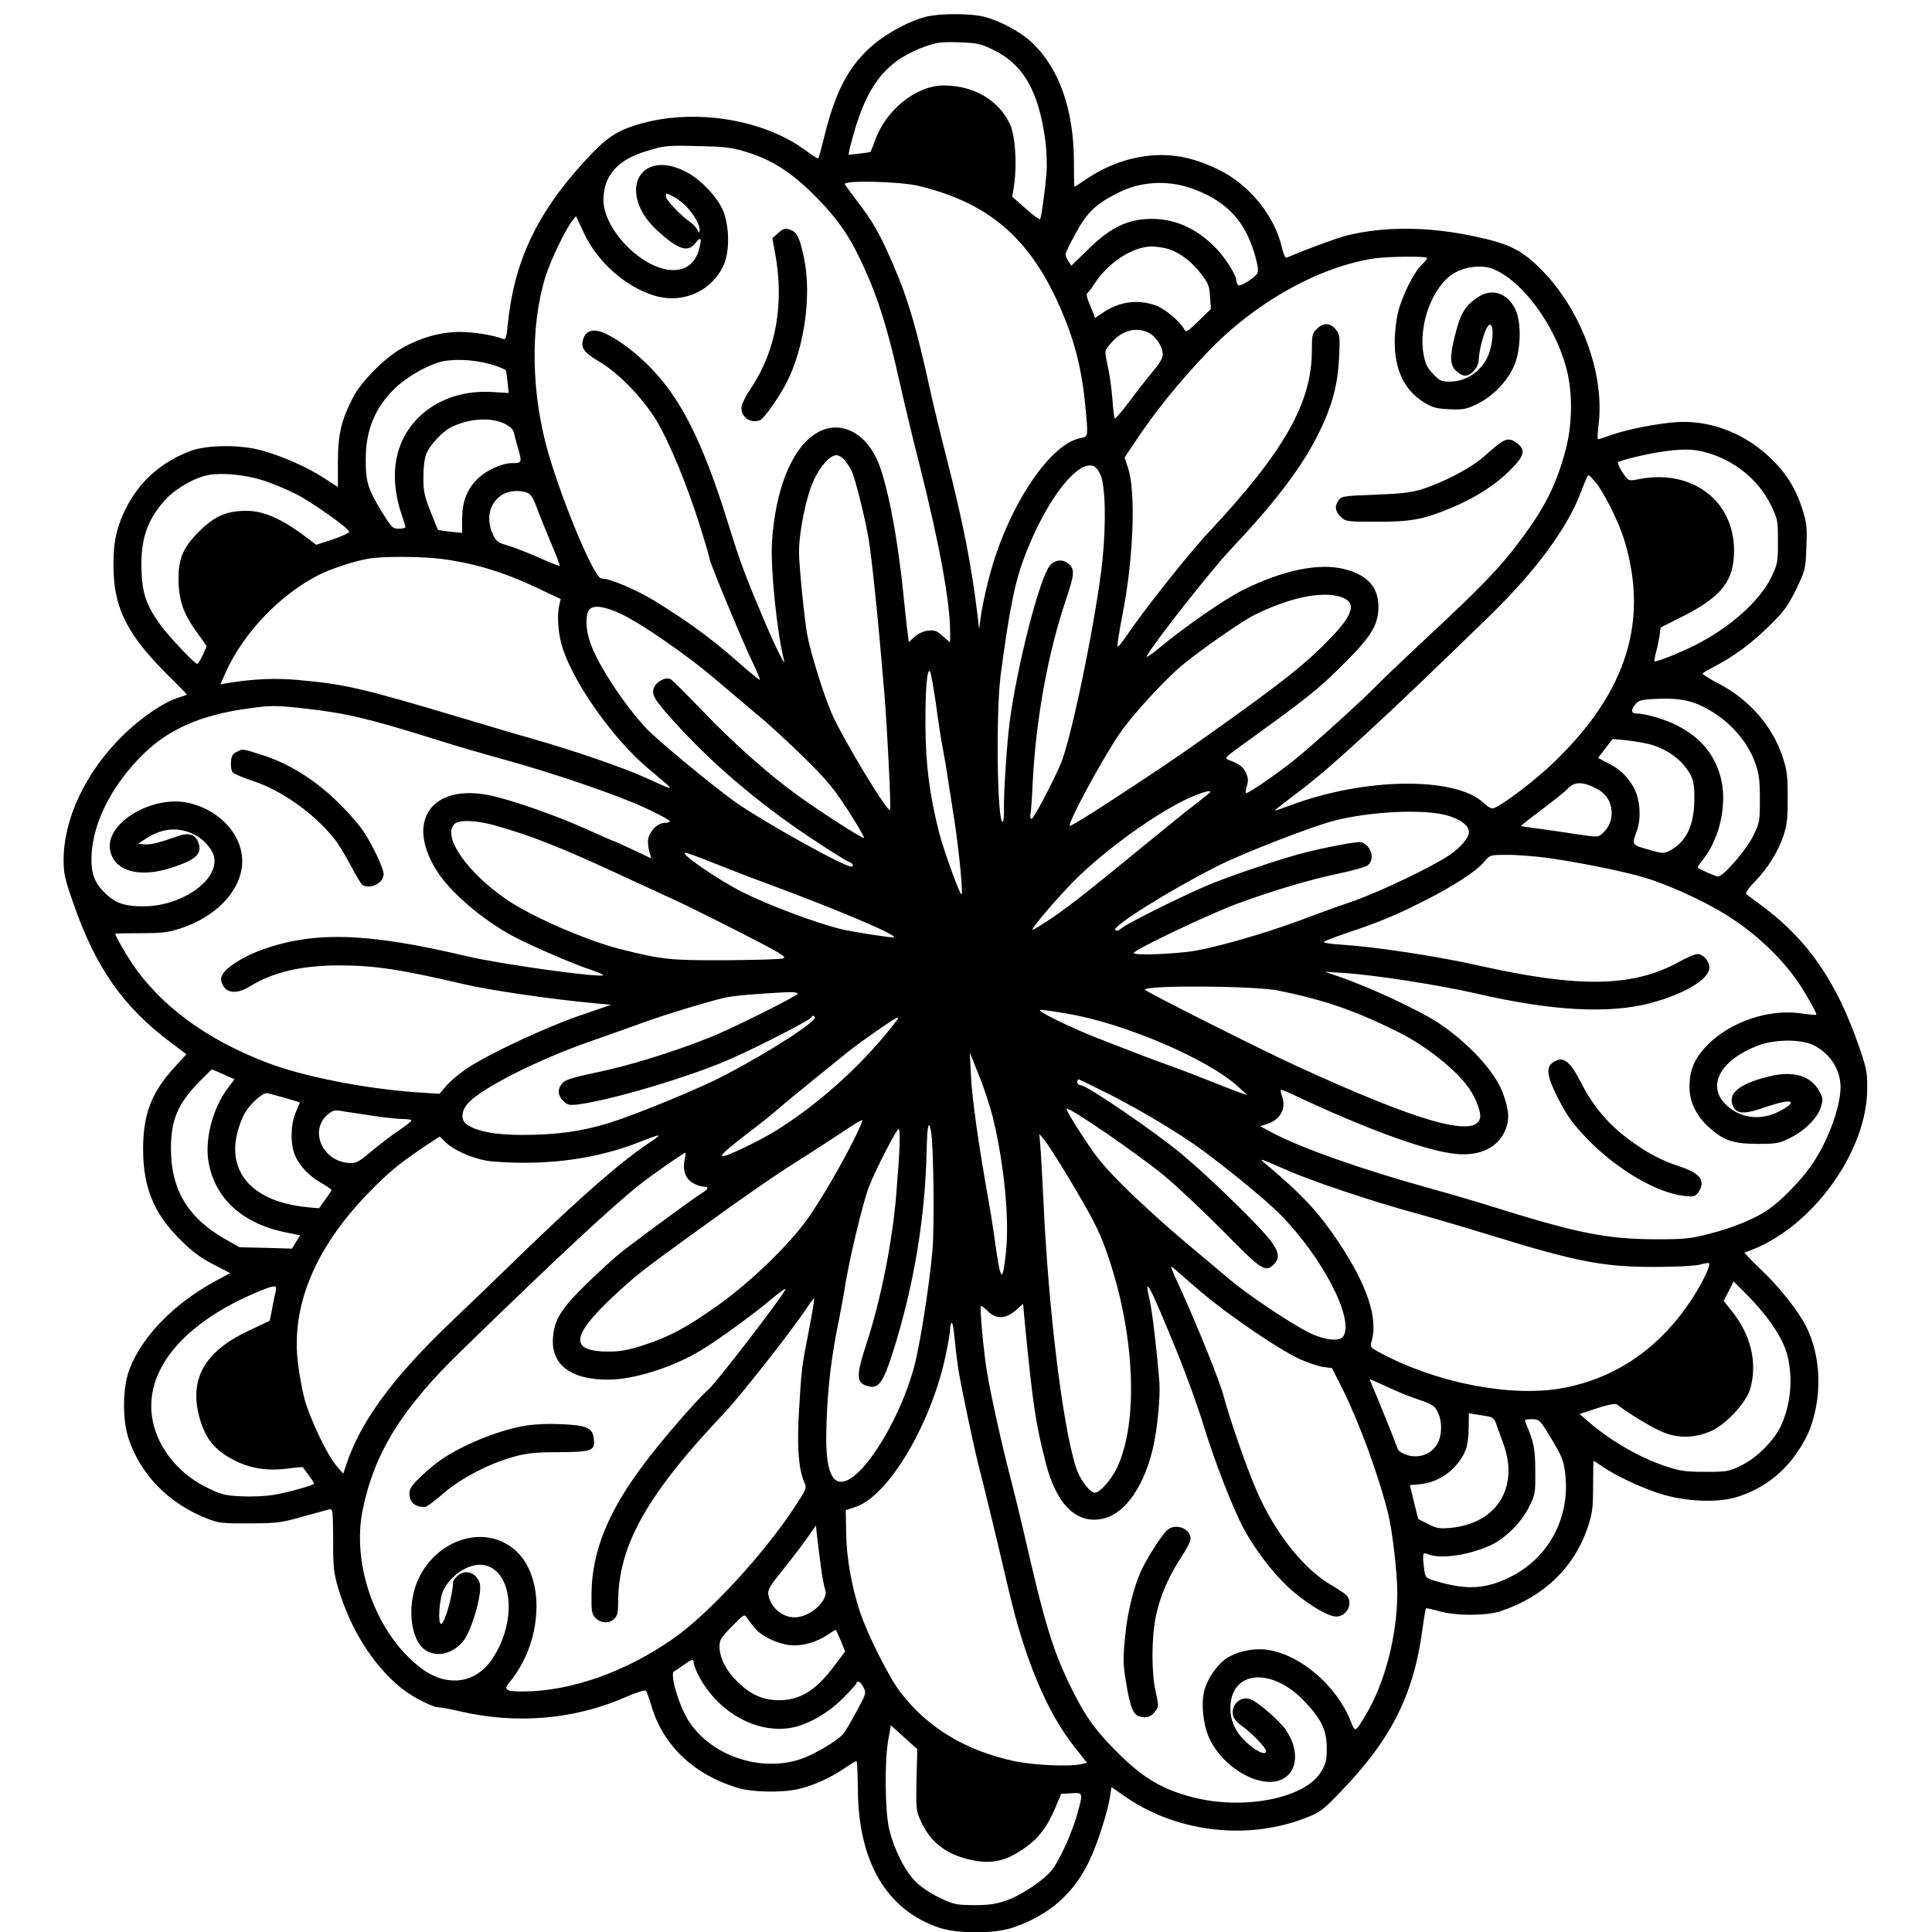 <?xml version="1.0" standalone="no"?>
<!DOCTYPE svg PUBLIC "-//W3C//DTD SVG 20010904//EN"
 "http://www.w3.org/TR/2001/REC-SVG-20010904/DTD/svg10.dtd">
<svg version="1.0" xmlns="http://www.w3.org/2000/svg"
 width="972pt" height="972pt" viewBox="0 0 972 972"
 preserveAspectRatio="xMidYMid meet">

<g transform="translate(0,972) scale(0.1,-0.1)"
fill="#000000" stroke="none">
<path d="M4655 9635 c-95 -26 -213 -93 -286 -162 -105 -99 -168 -223 -220
-432 -15 -62 -30 -115 -32 -118 -3 -2 -29 14 -58 36 -209 158 -551 216 -828
141 -129 -36 -180 -70 -297 -199 -237 -261 -349 -502 -380 -819 -6 -62 -9 -72
-23 -67 -50 19 -146 35 -219 35 -95 0 -198 -29 -292 -83 -85 -48 -202 -166
-243 -245 -60 -115 -77 -187 -77 -328 l0 -124 -70 45 c-81 53 -204 108 -310
138 -109 31 -281 30 -365 -3 -148 -57 -259 -157 -325 -295 -49 -100 -64 -186
-58 -324 9 -183 76 -310 265 -500 57 -56 103 -104 103 -105 0 -2 -17 -8 -37
-14 -78 -23 -196 -104 -289 -196 -184 -183 -293 -414 -294 -621 0 -71 6 -97
51 -225 111 -319 250 -516 486 -693 l81 -61 -56 -61 c-119 -128 -162 -239
-162 -415 0 -193 53 -323 185 -455 61 -61 101 -91 166 -125 l87 -45 -74 -40
c-210 -114 -370 -279 -433 -445 -35 -92 -36 -255 -3 -351 62 -181 200 -321
389 -397 64 -25 78 -27 218 -26 138 0 159 3 265 33 63 17 124 34 135 37 19 5
20 0 21 -153 0 -142 3 -167 27 -248 63 -205 170 -376 310 -493 54 -46 162
-102 196 -102 11 0 59 -9 106 -20 285 -66 575 -41 833 72 53 23 97 37 102 32
4 -5 15 -36 25 -69 58 -204 213 -353 440 -421 72 -21 224 -24 305 -4 71 16
161 57 229 104 29 20 56 36 60 36 3 0 6 -62 7 -138 1 -368 144 -612 411 -701
89 -30 277 -30 365 0 185 62 308 169 388 336 42 87 93 248 105 326 l7 46 62
-43 c256 -182 613 -227 907 -115 79 30 90 37 182 133 253 261 367 484 412 809
8 61 17 113 19 115 3 2 31 -4 63 -13 82 -25 241 -25 313 -1 218 74 368 218
437 419 24 73 28 97 28 209 0 71 1 128 3 128 2 0 22 -13 45 -29 66 -45 181
-100 280 -133 127 -42 292 -51 394 -20 126 39 229 114 304 224 51 75 75 130
94 222 29 143 11 296 -49 414 -41 80 -140 205 -233 291 -47 45 -81 81 -75 81
6 0 37 12 69 26 298 136 545 495 547 794 1 87 -3 105 -43 220 -112 322 -253
527 -480 698 -42 31 -80 60 -86 64 -5 5 12 30 42 61 65 66 116 147 144 228 19
54 23 85 23 194 0 114 -3 140 -27 211 -51 152 -166 284 -319 364 -48 25 -84
48 -82 51 2 4 27 19 56 34 100 52 189 117 277 204 76 74 95 100 137 185 47 98
48 102 52 214 4 103 2 121 -23 199 -35 106 -87 185 -173 263 -130 117 -298
178 -462 166 -99 -8 -242 -36 -326 -65 -32 -12 -61 -21 -64 -21 -4 0 -3 30 2
68 34 264 -90 594 -300 798 -92 89 -154 119 -324 155 -234 50 -456 51 -647 3
-50 -13 -214 -74 -297 -110 -7 -3 -16 15 -24 48 -37 163 -164 319 -320 395
-103 50 -193 73 -286 73 -134 -1 -262 -42 -383 -124 -29 -20 -54 -36 -55 -36
-2 0 -3 57 -3 128 -1 259 -73 466 -209 596 -55 53 -159 110 -240 131 -72 19
-230 18 -299 0z m339 -164 c156 -75 233 -211 266 -465 6 -48 8 -120 5 -160 -8
-90 -26 -219 -32 -229 -2 -4 -35 20 -72 53 l-68 60 10 67 c14 101 4 239 -20
294 -55 123 -182 199 -335 199 -138 0 -292 -123 -346 -278 -10 -28 -21 -54
-23 -56 -2 -2 -28 -6 -57 -9 l-53 -6 6 32 c4 18 18 68 31 112 72 229 167 337
354 403 55 19 81 22 165 19 89 -3 107 -6 169 -36z m-1254 -511 c128 -37 223
-94 332 -198 114 -110 180 -196 236 -307 98 -195 151 -356 221 -670 22 -99 67
-286 100 -415 97 -385 151 -678 151 -828 l0 -54 -37 32 c-31 28 -42 31 -76 27
-23 -3 -50 -16 -67 -32 l-28 -26 -5 43 c-4 24 -13 113 -22 198 -30 300 -85
577 -134 681 -69 146 -200 199 -311 125 -119 -78 -199 -281 -216 -541 -8 -136
25 -459 61 -599 9 -35 -43 68 -89 176 -104 245 -130 312 -187 497 -94 305
-178 505 -276 652 -88 135 -226 262 -345 320 -57 27 -97 19 -112 -22 -17 -48
-1 -71 80 -119 96 -56 220 -185 288 -298 64 -107 154 -326 216 -523 28 -88 50
-165 50 -171 0 -17 178 -445 221 -530 21 -43 35 -78 31 -78 -4 0 -59 45 -122
101 -127 111 -244 196 -405 295 -95 58 -227 114 -270 114 -34 0 -188 365 -265
626 -88 303 -94 641 -15 894 27 84 98 232 134 279 l19 24 41 -88 c68 -146 218
-276 363 -315 141 -38 283 29 340 159 29 67 28 186 -2 266 -28 72 -118 167
-195 204 -235 115 -340 -115 -137 -300 104 -95 153 -111 191 -62 27 33 32 28
21 -20 -18 -82 -71 -122 -150 -115 -151 15 -334 208 -334 352 0 121 71 202
214 245 95 29 101 30 265 26 118 -2 166 -7 225 -25z m880 -175 c347 -83 554
-256 706 -595 77 -171 115 -315 134 -509 15 -159 16 -158 -24 -165 -162 -31
-380 -370 -466 -726 -16 -63 -32 -142 -36 -175 l-8 -60 -8 70 c-31 256 -74
473 -158 800 -27 105 -63 253 -80 330 -69 317 -113 465 -187 635 -67 155 -100
213 -180 317 -35 46 -63 85 -63 87 0 20 277 13 370 -9z m1367 -10 c141 -48
234 -124 289 -238 33 -70 60 -168 51 -190 -8 -20 -85 -70 -96 -62 -6 3 -11 14
-11 23 0 28 -55 115 -103 164 -103 106 -220 154 -352 146 -105 -7 -188 -51
-292 -154 l-83 -81 -15 23 c-8 13 -15 29 -14 36 0 7 24 56 53 108 57 104 99
143 211 200 111 56 241 65 362 25z m-2531 -97 c36 -38 64 -89 64 -115 -1 -16
-2 -16 -12 2 -6 11 -21 27 -32 35 -50 34 -126 114 -126 132 0 18 1 18 38 -1
20 -11 51 -34 68 -53z m2427 -212 c59 -21 116 -66 161 -125 35 -46 41 -61 44
-115 l4 -61 -62 -60 c-58 -56 -63 -59 -73 -40 -24 42 -100 104 -144 119 -90
31 -179 19 -261 -35 l-43 -29 -8 23 c-5 12 -16 39 -24 59 -10 23 -12 40 -6 44
5 3 20 22 33 43 69 109 195 191 291 191 28 -1 67 -7 88 -14z m1297 -44 c0 -5
-13 -21 -29 -36 -38 -37 -97 -154 -117 -236 -9 -36 -17 -101 -17 -145 -1 -146
48 -248 148 -310 41 -25 61 -31 127 -34 72 -3 85 0 143 28 80 40 155 120 186
199 32 82 33 219 1 280 -43 81 -118 103 -188 56 -64 -44 -86 -80 -114 -192
-27 -106 -26 -147 5 -177 13 -14 34 -25 45 -25 33 0 70 44 70 82 0 38 22 124
39 156 30 57 42 -27 16 -115 -26 -89 -110 -153 -201 -153 -42 0 -51 4 -84 39
-30 31 -40 52 -48 99 -27 151 47 345 154 408 57 34 144 43 198 20 148 -62 310
-283 367 -501 32 -120 30 -279 -4 -408 -48 -179 -106 -295 -239 -470 -92 -123
-189 -223 -458 -474 -113 -105 -225 -212 -250 -238 -68 -71 -324 -303 -420
-380 -85 -68 -226 -165 -240 -165 -5 0 -3 16 3 35 8 28 7 42 -5 68 -15 30 -30
42 -87 64 -22 8 -18 12 60 69 339 244 389 283 529 424 129 128 164 188 165
275 0 100 -52 160 -168 191 -129 34 -313 -4 -517 -106 -89 -45 -292 -185 -409
-283 -49 -41 -78 -60 -71 -47 34 64 326 435 419 533 220 233 352 405 435 567
75 146 106 257 113 400 5 107 4 117 -17 143 -27 34 -63 35 -95 2 -23 -22 -25
-32 -25 -108 0 -264 -139 -509 -521 -917 -103 -110 -332 -400 -415 -524 -21
-32 -40 -53 -42 -48 -2 6 10 82 27 169 54 278 66 612 26 729 l-17 52 52 78
c105 158 217 296 365 452 237 249 560 430 840 472 70 10 265 12 265 2z m-1399
-377 c36 -19 69 -70 69 -108 0 -19 -17 -47 -53 -90 -29 -34 -81 -101 -117
-149 -35 -47 -67 -85 -71 -83 -3 3 -9 44 -12 93 -4 49 -13 121 -22 161 -19 91
-20 84 12 122 56 67 129 87 194 54z m-3318 -156 c43 -12 80 -27 82 -33 2 -6 6
-34 9 -62 l5 -51 -87 5 c-252 14 -454 -139 -482 -365 -10 -76 2 -170 30 -250
11 -32 20 -61 20 -65 0 -4 -15 -8 -33 -8 -32 0 -37 6 -86 85 -70 115 -81 150
-81 262 0 148 44 256 143 356 54 53 148 110 221 133 63 20 170 17 259 -7z m74
-300 c30 -15 45 -29 49 -47 3 -15 12 -49 20 -76 21 -73 20 -76 -28 -76 -54 0
-133 -36 -177 -81 -52 -52 -75 -112 -76 -197 l0 -73 -60 6 c-33 4 -61 8 -61 9
-1 0 -18 42 -38 92 -31 79 -36 103 -36 173 0 51 6 96 15 119 19 43 77 107 120
130 88 46 202 55 272 21z m6042 -144 c143 -38 266 -136 329 -263 36 -74 37
-79 37 -187 0 -105 -2 -114 -34 -180 -58 -119 -208 -253 -381 -340 -79 -40
-200 -88 -206 -82 -2 2 1 21 7 43 6 21 14 59 18 83 l6 44 117 59 c192 98 254
179 252 333 -2 247 -212 405 -475 355 -50 -10 -55 -9 -71 12 -25 33 -42 67
-37 73 9 8 124 37 204 50 107 17 169 18 234 0z m-4332 -37 c11 -13 28 -38 37
-56 17 -33 66 -228 85 -337 17 -95 51 -430 80 -780 15 -181 35 -584 29 -590
-13 -14 -242 365 -295 489 -43 100 -109 317 -123 399 -15 93 -40 344 -40 409
0 104 37 285 75 364 35 73 82 124 114 124 10 0 27 -10 38 -22z m1288 -73 c26
-53 31 -238 12 -430 -29 -279 -155 -896 -210 -1027 -41 -96 -137 -278 -147
-278 -6 0 -8 10 -6 23 3 12 8 78 11 147 15 326 77 666 170 939 40 121 42 144
15 171 -29 29 -74 26 -99 -7 -52 -65 -164 -504 -201 -783 -15 -115 -31 -367
-29 -440 1 -36 -2 -65 -7 -65 -27 0 -34 543 -10 735 45 340 72 474 125 611
101 261 246 456 331 447 18 -2 31 -14 45 -43z m-4211 -32 c44 -14 119 -45 166
-69 82 -42 260 -168 267 -189 1 -5 -35 -23 -81 -38 l-85 -28 -45 34 c-124 95
-218 137 -305 137 -96 0 -153 -23 -226 -91 -88 -83 -117 -143 -117 -246 0
-108 23 -178 88 -268 l54 -76 -20 -45 c-11 -24 -24 -44 -28 -44 -13 0 -146
142 -185 196 -70 97 -91 158 -95 270 -6 160 28 262 125 365 51 54 145 107 211
119 71 13 185 2 276 -27z m6706 -12 c43 -55 114 -198 140 -282 127 -409 16
-768 -347 -1119 -94 -92 -258 -217 -308 -236 -11 -4 -28 5 -49 25 -140 136
-605 130 -980 -13 -38 -14 -70 -25 -72 -24 -1 2 50 42 114 90 165 123 435 372
970 893 231 225 391 443 457 623 17 45 33 82 37 82 3 0 20 -18 38 -39z m-5377
-50 c17 -7 30 -27 47 -73 12 -34 45 -114 71 -177 27 -63 47 -116 45 -118 -2
-2 -48 16 -103 41 -55 24 -126 52 -157 61 -52 15 -60 21 -77 58 -35 78 -17
156 46 197 32 21 88 26 128 11z m-448 -331 c170 -20 325 -66 498 -148 l118
-56 -7 -30 c-13 -54 -6 -146 16 -215 58 -180 253 -456 426 -603 153 -129 155
-124 -12 -49 -113 51 -358 135 -558 192 -61 17 -217 63 -346 102 -526 157
-599 174 -841 196 -110 10 -220 6 -350 -15 l-40 -7 26 59 c88 198 275 394 470
492 67 33 177 69 252 82 70 11 244 11 348 0z m4537 -192 c83 -25 71 -83 -39
-199 -131 -137 -240 -224 -633 -503 -181 -128 -229 -160 -489 -330 -106 -70
-196 -124 -199 -121 -12 11 159 329 248 460 63 94 230 276 321 351 99 81 292
215 356 248 176 88 338 123 435 94z m-3617 -87 c102 -48 333 -208 470 -325 72
-61 171 -145 220 -186 50 -40 152 -135 228 -209 117 -115 152 -157 224 -269
47 -73 83 -135 80 -138 -6 -6 -237 143 -347 224 -142 104 -317 260 -464 414
-81 84 -154 157 -162 161 -22 13 -69 -10 -82 -39 -17 -35 -4 -59 90 -164 187
-210 425 -414 685 -588 99 -66 190 -123 202 -127 20 -6 30 -25 14 -25 -39 0
-457 234 -588 328 -118 85 -397 316 -445 369 -117 127 -243 321 -281 431 -24
70 -25 145 -2 167 22 22 78 14 158 -24z m1585 -461 c11 -85 27 -186 35 -225 7
-38 16 -88 19 -110 3 -22 19 -123 35 -225 26 -166 49 -401 37 -389 -13 13 -90
227 -111 309 -49 194 -68 342 -69 540 -1 189 9 297 24 270 4 -8 18 -85 30
-170z m3845 1 c131 -61 233 -169 276 -291 19 -54 23 -85 23 -181 0 -111 -1
-118 -34 -185 -34 -70 -150 -204 -177 -204 -11 0 -90 35 -102 46 -1 1 11 20
28 41 87 110 124 291 85 422 -32 110 -100 190 -212 249 -59 31 -161 62 -206
62 -30 0 -33 16 -8 47 14 18 29 23 87 26 113 6 175 -2 240 -32z m-7018 -16
c205 -23 319 -50 664 -158 97 -31 246 -74 330 -97 240 -65 585 -183 718 -246
67 -31 121 -61 121 -65 0 -5 -12 -9 -26 -9 -39 0 -84 -50 -84 -94 0 -19 4 -46
10 -61 5 -14 7 -24 2 -22 -13 8 -184 87 -188 87 -2 0 -68 29 -146 64 -147 65
-343 134 -458 161 -310 72 -450 -130 -272 -392 74 -108 242 -247 392 -323 106
-53 292 -133 375 -160 39 -13 64 -25 58 -27 -33 -11 -524 58 -684 96 -509 121
-780 128 -1049 26 -81 -31 -160 -82 -179 -116 -12 -22 -12 -29 0 -55 21 -43
74 -45 137 -6 116 71 256 104 442 105 183 0 307 -18 645 -97 133 -30 420 -72
650 -94 l80 -7 -160 -55 c-171 -59 -456 -192 -567 -266 -37 -25 -83 -64 -102
-86 l-35 -41 -108 7 c-264 18 -580 80 -763 151 -304 117 -533 286 -677 500
-34 51 -83 137 -83 147 0 2 57 3 127 3 108 0 139 4 201 24 172 56 293 178 309
310 17 143 -99 282 -266 321 -179 42 -416 -96 -398 -231 15 -111 147 -150 315
-93 120 40 150 68 130 125 -14 40 -50 52 -101 33 -92 -33 -140 -45 -170 -42
l-32 3 41 27 c82 53 164 59 244 18 44 -22 87 -71 96 -107 30 -118 -159 -253
-356 -253 -88 0 -134 15 -181 57 -59 53 -79 99 -79 179 0 163 87 349 239 508
134 141 300 217 546 251 121 17 139 17 292 0z m6761 -179 c91 -24 167 -81 205
-151 18 -33 22 -56 21 -130 -1 -131 -42 -213 -127 -257 -26 -13 -36 -12 -105
8 -84 24 -83 23 -57 94 24 64 16 165 -18 222 -33 56 -70 91 -130 120 l-47 25
36 47 37 48 67 -6 c36 -4 90 -13 118 -20z m-283 -215 c58 -26 86 -62 92 -114
6 -47 -10 -89 -46 -121 -20 -18 -24 -19 -128 -3 -60 9 -146 22 -193 28 -47 6
-86 12 -88 13 -1 2 46 39 105 83 60 45 119 92 132 107 29 31 69 34 126 7z
m-1925 -25 c0 -2 -34 -30 -76 -62 -43 -33 -145 -115 -229 -184 -301 -247 -388
-316 -486 -384 -55 -37 -102 -66 -104 -64 -8 8 149 190 236 273 175 166 435
346 586 405 46 18 73 24 73 16z m1196 -120 c65 -20 104 -51 104 -81 0 -30 -39
-77 -98 -117 -86 -59 -348 -184 -487 -233 -77 -26 -198 -70 -269 -97 -184 -69
-457 -146 -562 -157 -128 -14 -267 -17 -270 -6 -4 14 380 197 525 250 181 66
358 119 506 150 72 15 138 34 148 43 35 31 16 97 -34 115 -18 6 -210 -31 -327
-64 -110 -31 -300 -95 -417 -141 -115 -45 -437 -204 -464 -229 -10 -10 -23
-14 -30 -9 -25 15 283 207 525 328 127 63 464 194 573 222 187 49 462 61 577
26z m-4806 -46 c191 -53 344 -113 680 -270 69 -32 166 -76 215 -99 50 -22 202
-97 339 -167 212 -108 246 -129 227 -136 -13 -4 -143 -8 -289 -9 -284 -1 -321
3 -535 57 -165 42 -437 160 -563 245 -201 135 -331 321 -268 383 22 22 103 20
194 -4z m1108 -191 c70 -28 186 -73 257 -99 362 -134 666 -262 653 -276 -5 -4
-214 28 -268 42 -130 32 -361 119 -493 185 -125 63 -323 199 -289 199 7 0 70
-23 140 -51z m4189 26 c148 -20 381 -66 496 -100 103 -30 274 -106 384 -171
152 -89 292 -216 385 -349 38 -54 101 -166 96 -171 -2 -1 -38 2 -81 8 -158 22
-349 -42 -463 -156 -69 -70 -94 -127 -94 -215 0 -73 33 -143 94 -199 76 -70
123 -86 246 -87 96 0 110 2 164 29 76 37 141 102 157 156 11 38 11 46 -7 78
-41 78 -126 105 -242 79 -152 -35 -218 -83 -196 -145 16 -45 53 -50 142 -20
42 15 94 30 116 34 56 10 44 -14 -24 -48 -98 -51 -209 -32 -278 46 -82 94 -8
217 173 286 82 31 211 33 275 3 84 -38 140 -123 140 -213 -1 -106 -68 -284
-154 -403 -50 -71 -152 -174 -210 -213 -66 -45 -177 -91 -291 -120 -100 -26
-125 -29 -275 -29 -245 1 -392 30 -805 159 -82 26 -231 70 -330 97 -346 96
-652 204 -796 281 l-59 32 38 12 c64 22 93 77 73 135 -6 18 -9 34 -7 36 2 2
41 -14 87 -36 325 -153 614 -260 766 -283 131 -21 231 19 273 109 26 56 24
106 -10 196 -40 107 -172 250 -324 351 -97 64 -348 181 -501 233 l-70 24 95
-6 c155 -10 482 -61 670 -104 374 -87 663 -103 873 -48 170 45 297 121 297
178 0 34 -31 69 -60 69 -12 0 -55 -18 -96 -41 -227 -125 -498 -130 -994 -19
-217 49 -527 96 -697 107 -51 3 -93 9 -93 13 0 4 51 24 113 45 164 55 242 87
379 156 153 76 274 154 313 201 30 36 30 37 112 37 45 1 135 -6 200 -14z
m-1344 -669 c234 -48 387 -101 607 -211 137 -69 288 -189 352 -282 36 -53 61
-121 54 -149 -25 -100 -311 -18 -921 262 -200 92 -765 377 -765 385 0 23 556
20 673 -5z m-2419 -15 c5 -8 -339 -180 -444 -221 -195 -77 -405 -142 -585
-179 -109 -23 -144 -35 -157 -52 -25 -30 -22 -61 7 -89 21 -20 30 -22 77 -16
171 23 559 139 758 226 148 65 408 199 413 212 3 9 8 10 16 2 19 -17 -215
-169 -451 -293 -126 -66 -436 -194 -578 -239 -140 -44 -269 -62 -443 -62 -139
0 -234 19 -281 55 -30 23 -25 70 13 109 73 76 351 216 606 305 94 33 215 76
270 96 102 38 328 106 413 126 26 6 99 14 162 18 169 12 198 12 204 2z m1356
-101 c287 -48 709 -229 859 -367 l46 -43 -40 14 c-22 8 -87 33 -144 56 -57 23
-151 59 -210 80 -58 21 -131 48 -161 60 -30 12 -111 43 -180 70 -141 53 -336
149 -305 149 11 1 72 -8 135 -19z m-857 -32 c-158 -209 -377 -410 -602 -552
-91 -57 -268 -142 -278 -132 -7 6 32 40 132 117 50 37 117 91 148 118 32 28
112 94 179 148 67 54 145 117 173 140 65 52 237 172 249 173 5 0 4 -6 -1 -12z
m483 -493 c56 -234 83 -508 65 -675 -18 -169 -27 -154 -61 95 -6 44 -20 130
-31 190 -48 269 -79 494 -84 603 l-6 117 46 -115 c26 -63 57 -160 71 -215z
m-3872 220 l56 -25 -32 -42 c-78 -102 -120 -263 -98 -379 33 -178 168 -302
377 -347 l83 -17 -21 -34 -20 -33 -132 4 -132 3 -79 45 c-181 104 -266 247
-266 450 0 146 34 226 143 338 34 34 62 62 63 62 1 0 27 -11 58 -25z m4464
-104 c156 -79 360 -202 470 -284 142 -106 313 -247 382 -316 215 -218 377
-532 317 -616 -20 -27 -102 -16 -180 25 -96 50 -304 189 -388 261 -42 35 -143
120 -225 189 -82 68 -211 185 -288 260 -115 113 -153 157 -226 269 -49 74 -87
138 -84 143 8 13 356 -226 489 -335 66 -55 201 -182 301 -283 193 -196 210
-208 254 -164 28 28 25 60 -12 111 -51 71 -312 326 -453 443 -139 115 -477
346 -507 346 -10 0 -18 7 -18 15 0 8 3 15 6 15 3 0 76 -36 162 -79z m-4160
-13 c42 -12 78 -23 80 -24 1 0 -8 -23 -20 -50 -26 -59 -28 -160 -4 -216 23
-54 72 -106 133 -140 30 -17 53 -33 51 -37 -2 -3 -16 -25 -33 -48 l-30 -42
-55 5 c-310 29 -440 211 -326 459 22 49 90 115 118 115 5 0 43 -10 86 -22z
m457 -93 c55 -8 119 -15 143 -15 23 0 42 -3 42 -7 0 -5 -29 -27 -64 -51 -35
-23 -96 -70 -137 -104 -65 -55 -77 -61 -113 -59 -134 8 -202 164 -107 244 27
22 34 24 83 15 29 -4 98 -15 153 -23z m2417 -107 c-66 -134 -176 -322 -239
-410 -95 -133 -288 -319 -448 -433 -160 -114 -246 -160 -381 -204 -72 -23
-115 -31 -171 -31 -199 0 -192 77 24 279 112 104 142 128 384 303 257 187 435
310 544 378 61 38 157 101 215 139 57 39 106 68 108 66 3 -2 -14 -42 -36 -87z
m382 30 c13 -74 18 -478 7 -601 -16 -182 -66 -498 -96 -599 -72 -251 -235
-519 -339 -558 -70 -26 -102 51 -99 240 3 181 20 342 51 505 17 83 38 197 47
255 23 136 89 409 117 480 34 88 139 290 149 290 10 0 7 -101 -12 -330 -19
-236 -78 -531 -149 -748 -55 -167 -53 -201 10 -217 51 -12 75 22 124 178 104
330 161 672 168 1009 3 126 10 159 22 96z m-1414 -55 c-147 -98 -345 -271
-651 -567 -91 -89 -249 -241 -352 -339 -293 -280 -456 -502 -527 -722 l-13
-39 -34 39 c-47 54 -136 242 -162 340 -11 44 -26 124 -32 178 -35 283 84 573
346 846 105 109 159 154 288 241 l79 52 31 -30 c40 -38 126 -77 202 -91 32 -6
119 -11 192 -11 210 0 405 35 582 105 110 43 118 43 51 -2z m2109 -183 c114
-191 149 -258 184 -356 146 -405 169 -864 56 -1100 -27 -58 -86 -124 -110
-124 -27 0 -78 69 -97 131 -67 216 -137 790 -162 1329 -6 124 -13 252 -16 285
l-5 60 25 -30 c14 -16 70 -104 125 -195z m-1934 99 c-12 -53 3 -98 38 -119 18
-11 42 -20 55 -20 30 0 28 -12 -6 -32 -33 -20 -285 -204 -391 -286 -41 -31
-127 -109 -191 -172 -129 -127 -161 -179 -168 -271 -10 -135 91 -211 278 -210
130 0 325 62 466 147 87 52 276 190 361 263 41 35 70 54 64 42 -29 -54 -351
-472 -386 -501 -49 -41 -236 -255 -327 -378 -179 -238 -260 -438 -262 -649 -1
-92 1 -104 21 -124 26 -26 67 -28 93 -4 16 15 20 31 20 85 0 282 145 541 532
949 88 93 346 422 423 539 15 23 29 41 31 39 2 -2 -9 -71 -25 -153 -37 -187
-39 -202 -51 -409 -11 -179 -3 -291 25 -359 15 -34 14 -35 -47 -128 -154 -235
-431 -536 -608 -660 -242 -170 -520 -268 -760 -268 -86 0 -98 9 -67 46 169
203 183 529 29 665 -148 130 -386 61 -484 -139 -60 -121 -48 -296 23 -357 56
-46 140 -31 197 35 45 52 102 251 85 297 -19 54 -76 70 -113 33 -11 -11 -20
-23 -20 -27 -1 -65 -43 -213 -61 -213 -17 0 -9 123 10 165 37 82 135 144 206
131 145 -28 168 -282 43 -470 -83 -127 -229 -147 -359 -49 -224 169 -352 515
-294 798 59 286 195 506 492 795 488 475 768 736 909 846 71 55 213 154 222
154 2 0 1 -14 -3 -31z m3025 -54 c125 -56 432 -159 660 -221 91 -25 257 -74
370 -109 431 -133 567 -160 830 -159 97 0 195 5 220 11 24 7 46 10 48 8 9 -9
-24 -81 -74 -162 -164 -260 -392 -419 -670 -468 -260 -45 -634 29 -916 182
-44 24 -46 26 -37 56 33 115 -23 282 -166 497 -100 150 -183 239 -360 388 -47
39 -44 38 95 -23z m-422 -619 c129 -110 382 -283 489 -333 40 -18 93 -36 118
-40 l46 -6 50 -98 c87 -175 182 -432 233 -635 21 -83 46 -300 46 -399 -1 -213
-62 -450 -157 -610 -57 -94 -54 -93 -79 -31 -71 176 -250 329 -413 355 -70 11
-156 -6 -211 -43 -46 -30 -95 -101 -111 -161 -17 -63 -6 -172 24 -238 75 -164
283 -271 384 -199 64 46 65 147 2 239 -34 48 -138 139 -178 154 -50 19 -101
-30 -87 -84 3 -13 24 -37 46 -52 45 -31 120 -109 120 -125 0 -27 -61 4 -112
57 -46 47 -68 99 -68 158 0 193 210 211 377 31 82 -87 108 -142 108 -232 0
-61 -4 -77 -30 -120 -82 -133 -392 -193 -649 -125 -143 38 -234 90 -347 198
-130 125 -186 201 -258 348 -95 193 -135 325 -240 785 -17 74 -47 196 -66 270
-42 160 -98 409 -119 535 -17 100 -38 326 -31 333 3 3 16 -7 31 -21 47 -48 97
-45 155 10 l26 24 11 -118 c38 -386 52 -483 103 -682 55 -215 159 -314 294
-280 110 28 206 170 249 369 20 93 34 249 29 315 -13 163 -36 359 -49 414 -32
138 0 77 141 -269 46 -113 104 -275 130 -360 52 -173 148 -421 202 -520 55
-103 141 -216 219 -290 84 -80 202 -153 246 -153 53 0 86 63 55 104 -7 9 -39
31 -72 50 -144 81 -292 267 -385 484 -52 121 -135 361 -165 475 -17 66 -123
330 -206 514 -68 149 -66 144 -38 120 13 -12 75 -65 137 -118z m2864 -155 c65
-94 88 -155 95 -255 6 -90 -11 -183 -48 -262 -35 -73 -121 -159 -197 -196 -63
-31 -72 -33 -182 -33 -100 0 -126 4 -200 28 -134 45 -279 129 -394 229 l-39
34 88 29 c56 18 92 25 100 19 68 -52 192 -126 243 -144 75 -27 151 -24 230 10
74 32 176 141 197 211 38 131 5 272 -93 394 l-40 50 25 49 25 49 69 -69 c38
-38 93 -102 121 -143z m-7525 162 c-4 -16 -12 -55 -18 -88 l-12 -60 -106 -50
c-224 -105 -302 -246 -246 -442 30 -105 79 -163 180 -213 79 -39 161 -51 260
-39 43 6 78 9 79 7 1 -2 14 -20 29 -40 15 -20 27 -39 27 -42 0 -8 -128 -44
-203 -57 -38 -6 -110 -10 -161 -7 -80 3 -101 8 -167 40 -145 68 -250 195 -280
336 -52 252 150 498 541 658 75 30 84 30 77 -3z m3433 -383 c14 -93 85 -427
111 -524 17 -64 72 -289 145 -601 80 -343 192 -610 328 -782 l65 -82 -32 -7
c-57 -13 -235 -5 -331 15 -246 52 -441 169 -578 350 -59 78 -166 293 -203 406
-42 131 -66 268 -68 392 l-2 115 48 16 c166 53 384 420 456 769 12 56 21 113
21 126 0 13 3 27 8 31 4 4 10 -27 14 -71 4 -43 12 -112 18 -153z m2165 -100
c48 -23 119 -51 159 -64 60 -20 74 -29 88 -58 26 -48 24 -127 -5 -169 -31 -47
-90 -67 -147 -50 -22 7 -44 20 -47 29 -10 30 -109 276 -127 315 -9 20 -15 37
-13 37 3 0 44 -18 92 -40z m495 -145 c28 -4 37 -11 47 -37 6 -18 23 -64 37
-103 80 -221 -36 -402 -269 -422 -52 -5 -69 -2 -111 20 l-49 25 -21 85 -21 85
53 5 c102 10 195 83 231 180 6 18 12 65 12 104 l1 73 28 -5 c15 -2 43 -7 62
-10z m315 -97 c67 -109 75 -130 82 -218 15 -211 -93 -403 -281 -495 -120 -59
-213 -65 -357 -24 -64 18 -67 20 -73 57 -3 20 -6 49 -6 64 0 25 2 27 26 18 64
-25 204 -4 312 45 75 34 156 115 195 194 31 63 32 70 31 181 0 111 -7 146 -49
243 -6 14 -2 17 31 17 38 -1 41 -3 89 -82z m-3664 -668 c6 -47 16 -96 21 -109
17 -47 -64 -128 -139 -137 -67 -9 -134 42 -147 111 -5 26 4 42 75 130 44 55
99 127 122 160 l42 60 7 -65 c4 -36 13 -103 19 -150z m-332 -303 c33 -39 114
-78 176 -84 60 -6 133 14 190 53 20 13 37 24 39 24 2 0 14 -25 26 -54 l22 -55
-56 -74 c-91 -122 -172 -171 -276 -171 -82 0 -146 29 -213 96 -56 56 -86 117
-87 173 0 35 7 46 63 103 62 63 62 63 77 40 8 -12 26 -35 39 -51z m-309 -172
c0 -9 10 -35 21 -58 92 -182 279 -294 454 -272 86 10 198 72 275 150 36 36 67
70 68 75 6 18 21 10 36 -19 15 -28 14 -32 -35 -122 -28 -52 -58 -103 -67 -113
-31 -35 -147 -104 -213 -126 -206 -70 -461 20 -570 201 -47 79 -89 227 -68
240 8 4 30 19 49 33 41 29 50 31 50 11z m1121 -589 c-3 -147 -2 -157 22 -209
51 -111 135 -173 270 -198 88 -16 156 -1 237 53 78 51 124 108 166 205 l33 78
51 3 c60 4 60 3 29 -107 -25 -90 -86 -226 -125 -277 -40 -52 -154 -129 -232
-156 -52 -18 -88 -23 -162 -23 -89 1 -101 3 -172 37 -45 21 -96 55 -121 81
-55 54 -111 167 -134 267 -21 92 -23 342 -4 447 l13 73 66 -60 67 -60 -4 -154z"/>
<path d="M3913 8546 l-27 -24 13 -73 c48 -252 6 -492 -119 -679 -30 -45 -50
-86 -50 -102 0 -49 48 -80 94 -62 20 8 98 119 135 192 89 178 125 437 86 624
-21 98 -34 128 -62 139 -34 13 -39 12 -70 -15z"/>
<path d="M7550 7493 c-14 -9 -51 -40 -83 -69 -64 -57 -202 -130 -312 -165 -56
-17 -105 -23 -237 -28 -152 -5 -169 -8 -182 -26 -23 -30 -19 -58 10 -86 25
-23 30 -24 182 -24 174 0 235 12 376 71 119 50 214 111 289 184 76 75 85 104
41 139 -32 25 -52 26 -84 4z"/>
<path d="M1190 5937 c-19 -9 -26 -22 -28 -50 -2 -21 2 -45 8 -52 6 -8 53 -28
105 -45 144 -48 307 -164 407 -290 20 -25 57 -85 83 -135 25 -49 52 -93 58
-97 40 -25 107 9 107 55 0 28 -58 151 -102 215 -17 26 -63 80 -102 120 -126
130 -264 219 -414 266 -96 30 -90 29 -122 13z"/>
<path d="M7812 4374 c-36 -25 -29 -72 30 -186 41 -80 69 -120 141 -195 148
-155 354 -276 492 -290 46 -5 54 -3 69 18 39 56 12 96 -90 129 -100 33 -170
71 -264 141 -101 76 -176 165 -235 281 -59 114 -92 138 -143 102z"/>
<path d="M2630 2545 c-133 -25 -302 -95 -410 -168 -25 -17 -71 -55 -102 -85
-47 -45 -58 -61 -58 -87 0 -44 31 -70 80 -66 8 1 49 31 90 67 87 76 233 152
355 185 64 18 109 23 226 23 166 1 182 7 177 64 -5 58 -34 72 -168 77 -76 3
-141 -1 -190 -10z"/>
<path d="M5869 2019 c-30 -30 -106 -151 -130 -206 -39 -91 -68 -211 -79 -332
-10 -106 -10 -136 5 -224 21 -127 36 -164 69 -173 36 -9 57 -2 78 26 18 25 18
28 2 100 -21 93 -21 265 0 372 19 100 65 207 126 299 27 41 50 84 50 97 0 54
-80 82 -121 41z"/>
</g>
</svg>
